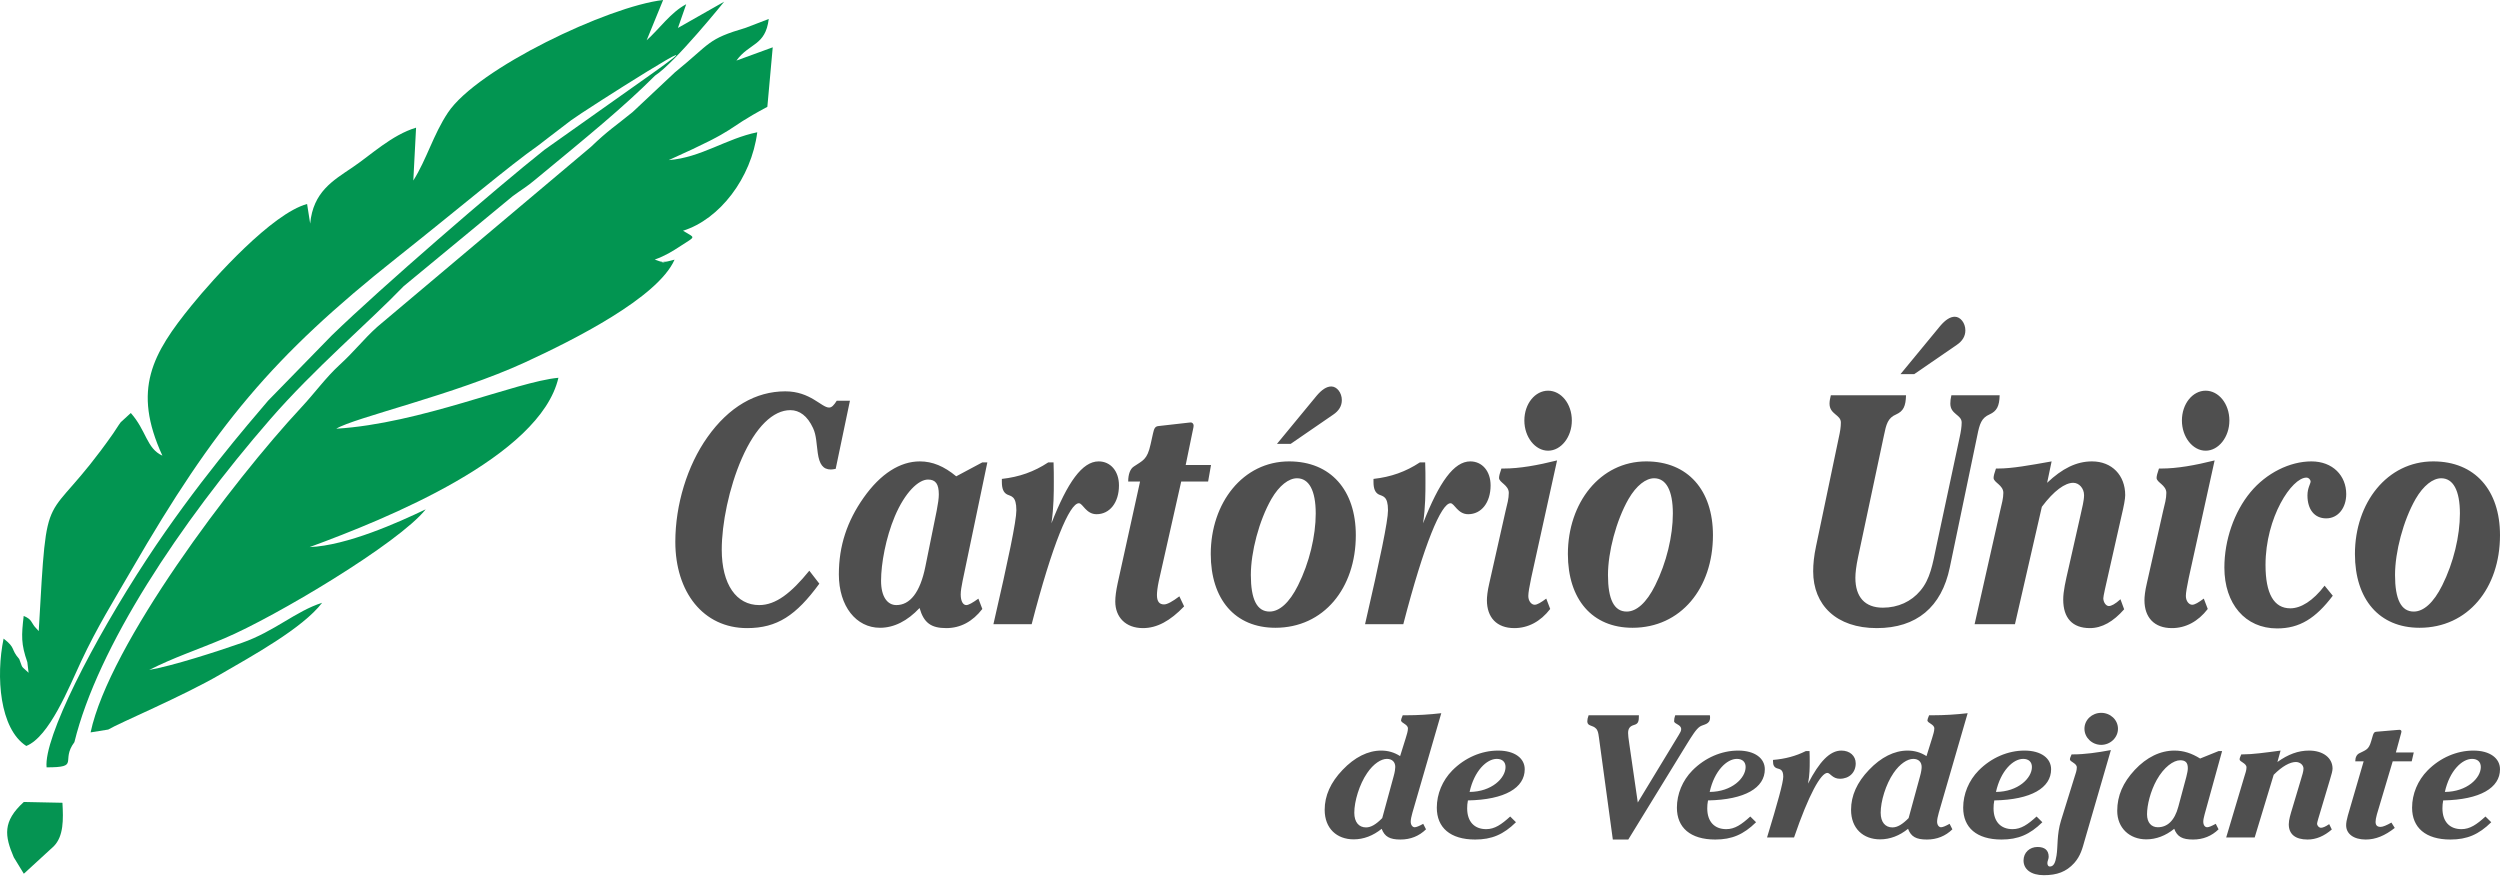 <svg width="385" height="135" viewBox="0 0 385 135" fill="none" xmlns="http://www.w3.org/2000/svg">
<path fill-rule="evenodd" clip-rule="evenodd" d="M103.938 11.14L97.425 17.257C94.913 19.309 93.668 20.056 91.001 22.621L58.075 50.355C55.931 52.295 54.688 54.002 52.237 56.25C50.199 58.119 48.419 60.577 46.42 62.722C35.748 74.171 16.812 99.323 13.952 112.789L16.668 112.351C18.395 111.317 28.117 107.236 33.939 103.852C38.759 101.051 46.583 96.776 49.61 92.826C45.522 94.125 42.3 97.232 37.247 99C33.469 100.323 26.466 102.58 22.981 103.168C26.793 101.234 30.316 100.097 34.572 98.299C42.379 95.001 61.441 83.638 65.559 78.436C61.367 80.446 53.395 84.03 47.682 84.251C59.545 79.899 83.175 70.344 85.997 58.178C79.469 58.78 64.772 65.229 51.785 66.022C54.486 64.334 70.019 60.788 80.829 55.815C88.288 52.383 101.309 45.85 103.883 39.986C103.641 40.04 102.762 40.295 102.552 40.3C100.608 40.348 103.666 40.526 101.662 40.266L100.833 39.973C102.505 39.365 103.514 38.727 104.86 37.85C107.226 36.307 107.093 36.711 105.184 35.535C110.815 33.773 115.703 27.454 116.619 20.369C111.858 21.329 107.937 24.283 102.984 24.657C114.621 19.426 110.921 20.334 118.172 16.451L119 7.287L113.408 9.331C115.411 6.575 117.866 7.107 118.388 2.921L114.869 4.271C108.852 6.058 109.614 6.528 103.938 11.14Z" fill="#029551"/>
<path fill-rule="evenodd" clip-rule="evenodd" d="M4.21 101.972L4.402 103.607C3.105 102.387 3.582 103.07 2.963 101.493C1.58 99.92 2.493 99.831 0.554 98.345C-0.651 104.154 -0.064 112.227 4.047 114.879C7.603 113.455 10.591 105.912 12.499 101.838C14.951 96.601 17.547 92.44 20.287 87.707C33.083 65.612 41.938 54.904 61.074 39.721C71.005 31.841 78.53 25.454 82.838 22.44C83.297 22.118 85.337 20.483 87.935 18.534C89.888 17.068 113.128 2.323 100.298 11.419C92.812 16.727 83.955 22.982 83.845 23.069C76.423 28.958 58.575 44.392 51.096 51.652L41.295 61.697C38.266 65.254 30.088 74.703 22.595 86.127C14.252 98.844 6.714 113.659 7.174 118.171C12.416 118.175 9.269 117.199 11.457 114.296C15.044 99.652 27.668 80.613 41.607 64.575C48.423 56.732 56.731 49.712 62.17 44.07L78.947 30.215C80.182 29.301 81.212 28.701 82.382 27.702C90.453 21.038 95.969 16.558 100.878 11.645C103.973 9.63 111.524 0.262 111.527 0.256L104.403 4.303L105.676 0.65C103.334 1.866 101.522 4.47 99.583 6.205L102.122 0C93.673 0.974 73.487 10.57 68.98 17.345C66.722 20.739 65.722 24.513 63.65 27.802L64.075 19.66C60.335 20.782 57.129 23.861 54.256 25.797C51.251 27.822 48.227 29.56 47.767 34.432L47.292 31.414C41.907 32.875 32.956 42.788 29.533 47.002C23.466 54.468 20.324 59.978 25.009 70.172C22.557 69.056 22.573 66.355 20.145 63.601L18.592 65.024C18.174 65.578 17.871 66.124 17.426 66.76C6.611 82.206 7.342 72.984 5.964 97.189L5.345 96.507C4.794 95.823 4.88 95.36 3.648 94.853C3.296 97.912 3.229 99.162 4.21 101.972Z" fill="#029551"/>
<path fill-rule="evenodd" clip-rule="evenodd" d="M3.669 134.557L8.29 130.315C9.814 128.75 9.761 126.211 9.616 123.628L3.67 123.503C0.37 126.498 0.716 128.742 2.122 132.022L3.669 134.557Z" fill="#059452"/>
<path d="M214.613 119.578L212.864 125.988C211.917 126.947 211.143 127.422 210.368 127.422C209.278 127.422 208.561 126.627 208.561 125.161C208.561 123.407 209.335 120.804 210.54 119.049C211.516 117.61 212.691 116.868 213.581 116.868C214.384 116.868 214.872 117.343 214.872 118.116C214.872 118.356 214.814 118.889 214.613 119.578ZM219.174 126.867C218.572 127.209 218.113 127.396 217.855 127.396C217.539 127.396 217.252 127.054 217.252 126.547C217.252 126.227 217.338 125.748 217.511 125.161L221.957 109.832C220.121 110.045 218.314 110.151 216.593 110.151C216.392 110.151 216.22 110.151 216.019 110.151C215.847 110.551 215.761 110.818 215.761 110.924C215.761 111.382 216.822 111.515 216.822 112.186C216.822 112.617 216.65 113.096 216.478 113.687L215.617 116.441C214.7 115.855 213.753 115.589 212.691 115.589C210.684 115.589 208.618 116.601 206.754 118.569C204.918 120.484 204 122.531 204 124.713C204 127.582 205.865 129.261 208.475 129.261C209.995 129.261 211.458 128.702 212.778 127.636C213.237 128.861 214.04 129.288 215.675 129.288C217.224 129.288 218.543 128.755 219.605 127.715L219.174 126.867ZM232.57 125.743C231.222 126.969 230.189 127.689 228.87 127.689C227.063 127.689 225.944 126.543 225.944 124.49C225.944 124.091 225.973 123.691 226.059 123.265C231.767 123.158 234.807 121.319 234.807 118.467C234.807 116.788 233.287 115.589 230.705 115.589C228.153 115.589 225.6 116.681 223.649 118.654C222.129 120.199 221.268 122.278 221.268 124.384C221.268 127.449 223.333 129.288 227.177 129.288C229.73 129.288 231.537 128.515 233.459 126.623L232.57 125.743ZM226.317 121.958C227.034 118.707 228.956 116.868 230.505 116.868C231.337 116.868 231.853 117.321 231.853 118.121C231.853 119.826 229.73 121.932 226.317 121.958ZM250.756 129.288L259.734 114.656C260.595 113.27 261.197 112.284 261.8 111.884C262.345 111.537 263.349 111.591 263.349 110.525C263.349 110.418 263.349 110.311 263.32 110.151H257.985C257.87 110.471 257.812 110.738 257.812 111.058C257.812 111.511 258.902 111.564 258.902 112.284C258.902 112.55 258.759 112.817 258.558 113.136L252.219 123.584L250.899 114.469C250.785 113.723 250.727 113.19 250.727 112.897C250.727 112.204 250.986 111.831 251.645 111.644C252.305 111.457 252.391 111.111 252.391 110.151H244.646C244.503 110.525 244.445 110.844 244.445 111.084C244.445 111.884 245.277 111.617 245.822 112.23C246.167 112.63 246.195 113.323 246.339 114.336L248.375 129.288H250.756ZM269.544 125.743C268.196 126.969 267.164 127.689 265.844 127.689C264.037 127.689 262.918 126.543 262.918 124.49C262.918 124.091 262.947 123.691 263.033 123.265C268.741 123.158 271.782 121.319 271.782 118.467C271.782 116.788 270.262 115.589 267.68 115.589C265.127 115.589 262.574 116.681 260.624 118.654C259.103 120.199 258.243 122.278 258.243 124.384C258.243 127.449 260.308 129.288 264.152 129.288C266.705 129.288 268.512 128.515 270.434 126.623L269.544 125.743ZM263.291 121.958C264.008 118.707 265.93 116.868 267.479 116.868C268.311 116.868 268.827 117.321 268.827 118.121C268.827 119.826 266.705 121.932 263.291 121.958ZM276.285 128.968C278.551 122.349 280.416 119.027 281.42 119.027C281.85 119.027 282.194 119.928 283.342 119.928C284.776 119.928 285.78 118.973 285.78 117.561C285.78 116.388 284.862 115.589 283.571 115.589C281.793 115.589 280.186 117.294 278.437 120.675C278.695 119.315 278.695 118.174 278.695 117.268C278.695 116.788 278.695 116.228 278.666 115.668H278.092C276.544 116.441 274.937 116.868 273.044 117.028C273.044 117.108 273.044 117.188 273.044 117.268C273.044 117.827 273.216 118.147 273.618 118.307C274.048 118.467 274.622 118.414 274.622 119.609C274.622 120.488 273.761 123.598 272.126 128.968H276.285ZM295.676 119.578L293.926 125.988C292.98 126.947 292.205 127.422 291.431 127.422C290.341 127.422 289.624 126.627 289.624 125.161C289.624 123.407 290.398 120.804 291.603 119.049C292.578 117.61 293.754 116.868 294.643 116.868C295.447 116.868 295.934 117.343 295.934 118.116C295.934 118.356 295.877 118.889 295.676 119.578ZM300.237 126.867C299.635 127.209 299.176 127.396 298.917 127.396C298.602 127.396 298.315 127.054 298.315 126.547C298.315 126.227 298.401 125.748 298.573 125.161L303.019 109.832C301.184 110.045 299.376 110.151 297.655 110.151C297.455 110.151 297.282 110.151 297.082 110.151C296.91 110.551 296.824 110.818 296.824 110.924C296.824 111.382 297.885 111.515 297.885 112.186C297.885 112.617 297.713 113.096 297.541 113.687L296.68 116.441C295.762 115.855 294.815 115.589 293.754 115.589C291.746 115.589 289.681 116.601 287.817 118.569C285.981 120.484 285.063 122.531 285.063 124.713C285.063 127.582 286.927 129.261 289.538 129.261C291.058 129.261 292.521 128.702 293.84 127.636C294.299 128.861 295.102 129.288 296.738 129.288C298.286 129.288 299.606 128.755 300.667 127.715L300.237 126.867ZM313.633 125.743C312.285 126.969 311.252 127.689 309.932 127.689C308.125 127.689 307.006 126.543 307.006 124.49C307.006 124.091 307.035 123.691 307.121 123.265C312.83 123.158 315.87 121.319 315.87 118.467C315.87 116.788 314.35 115.589 311.768 115.589C309.215 115.589 306.662 116.681 304.712 118.654C303.192 120.199 302.331 122.278 302.331 124.384C302.331 127.449 304.396 129.288 308.24 129.288C310.793 129.288 312.6 128.515 314.522 126.623L313.633 125.743ZM307.38 121.958C308.097 118.707 310.018 116.868 311.567 116.868C312.399 116.868 312.916 117.321 312.916 118.121C312.916 119.826 310.793 121.932 307.38 121.958ZM319.484 119.64L317.39 126.383C316.731 128.542 316.931 130.381 316.702 131.767C316.53 132.859 316.272 133.446 315.669 133.446C315.44 133.446 315.296 133.232 315.296 132.913C315.296 132.593 315.497 132.3 315.497 131.953C315.497 130.94 314.895 130.434 313.776 130.434C312.571 130.434 311.625 131.287 311.625 132.513C311.625 133.872 312.772 134.778 314.751 134.778C316.759 134.778 318.193 134.272 319.427 132.913C320.402 131.82 320.689 130.674 321.062 129.341L325.078 115.509C322.955 115.908 321.005 116.175 319.284 116.175C319.198 116.175 319.111 116.175 319.025 116.175C318.853 116.548 318.767 116.788 318.767 116.948C318.767 117.321 319.829 117.534 319.829 118.174C319.829 118.654 319.656 119.107 319.484 119.64ZM321.005 112.23C321.005 113.59 322.181 114.709 323.586 114.709C324.992 114.709 326.168 113.59 326.168 112.23C326.168 110.844 324.992 109.778 323.586 109.778C322.181 109.778 321.005 110.844 321.005 112.23ZM338.818 116.814C337.498 115.988 336.236 115.589 334.859 115.589C332.708 115.589 330.585 116.601 328.749 118.569C326.942 120.51 326.053 122.531 326.053 124.873C326.053 127.502 327.946 129.261 330.528 129.261C332.048 129.261 333.511 128.702 334.831 127.636C335.29 128.861 336.093 129.288 337.728 129.288C339.277 129.288 340.596 128.755 341.658 127.715L341.227 126.867C340.596 127.209 340.166 127.396 339.908 127.396C339.564 127.396 339.305 127.08 339.305 126.521C339.305 126.227 339.391 125.881 339.506 125.428L342.202 115.668H341.658L338.818 116.814ZM336.695 119.631L335.462 124.233C334.888 126.387 333.769 127.396 332.306 127.396C331.331 127.396 330.643 126.707 330.643 125.401C330.643 123.993 331.159 121.865 332.134 120.111C333.253 118.116 334.716 117.081 335.748 117.081C336.58 117.081 336.925 117.45 336.925 118.303C336.925 118.623 336.839 119.076 336.695 119.631ZM347.222 128.968L350.148 119.32C351.468 117.987 352.672 117.348 353.562 117.348C354.193 117.348 354.738 117.801 354.738 118.36C354.738 118.813 354.537 119.373 354.336 120.066L353.045 124.384C352.73 125.423 352.472 126.25 352.472 126.943C352.472 128.462 353.476 129.288 355.369 129.288C356.688 129.288 357.922 128.755 359.098 127.742L358.696 126.916C358.123 127.316 357.692 127.476 357.434 127.476C357.119 127.476 356.832 127.156 356.832 126.836C356.832 126.756 356.889 126.516 357.004 126.116L358.811 120.066C359.069 119.24 359.213 118.68 359.213 118.36C359.213 116.735 357.778 115.589 355.598 115.589C353.906 115.589 352.357 116.175 350.722 117.348L351.209 115.589C348.829 115.908 346.907 116.175 345.386 116.175C345.3 116.175 345.243 116.175 345.157 116.175C344.985 116.548 344.899 116.788 344.899 116.948C344.899 117.321 345.96 117.534 345.96 118.174C345.96 118.627 345.788 119.08 345.616 119.64L342.834 128.968H347.222ZM369.137 112.417L366.011 112.683C365.58 112.71 365.523 112.95 365.408 113.296L365.15 114.176C364.777 115.482 364.29 115.509 363.314 116.015C362.941 116.202 362.712 116.628 362.712 117.241H364.003L361.565 125.61C361.392 126.223 361.306 126.703 361.306 127.102C361.306 128.382 362.425 129.288 364.318 129.288C365.839 129.288 367.273 128.702 368.793 127.502L368.277 126.676C367.531 127.102 366.957 127.342 366.613 127.342C366.097 127.342 365.839 127.102 365.839 126.569C365.839 126.329 365.896 125.93 366.039 125.423L368.478 117.241H371.404L371.719 115.882H368.965L369.682 113.243C369.74 113.003 369.826 112.79 369.826 112.657C369.826 112.47 369.654 112.39 369.539 112.39C369.51 112.39 369.367 112.39 369.137 112.417ZM382.763 125.743C381.414 126.969 380.382 127.689 379.062 127.689C377.255 127.689 376.136 126.543 376.136 124.49C376.136 124.091 376.165 123.691 376.251 123.265C381.959 123.158 385 121.319 385 118.467C385 116.788 383.48 115.589 380.898 115.589C378.345 115.589 375.792 116.681 373.842 118.654C372.321 120.199 371.461 122.278 371.461 124.384C371.461 127.449 373.526 129.288 377.37 129.288C379.923 129.288 381.73 128.515 383.652 126.623L382.763 125.743ZM376.509 121.958C377.226 118.707 379.148 116.868 380.697 116.868C381.529 116.868 382.045 117.321 382.045 118.121C382.045 119.826 379.923 121.932 376.509 121.958Z" fill="#4F4F4F"/>
<path d="M124.634 87.888C121.832 91.334 119.476 93.182 116.917 93.182C113.424 93.182 111.149 90.035 111.149 84.641C111.149 80.695 112.246 75.151 114.236 70.606C116.389 65.711 119.07 63.163 121.71 63.163C123.132 63.163 124.35 64.062 125.203 65.91C125.731 67.009 125.731 68.358 125.934 69.756C126.178 71.504 126.747 72.304 127.965 72.304C128.168 72.304 128.412 72.254 128.696 72.204L130.89 61.715H128.859C128.412 62.414 128.087 62.764 127.681 62.764C126.503 62.764 124.797 60.266 120.938 60.266C116.389 60.266 112.246 62.664 108.956 67.309C105.828 71.704 104 77.748 104 83.442C104 91.184 108.306 96.728 115.048 96.728C119.679 96.728 122.603 94.78 126.178 89.885L124.634 87.888ZM147.259 73.353C145.391 71.804 143.603 71.055 141.654 71.055C138.607 71.055 135.602 72.953 133.002 76.641C130.443 80.279 129.184 84.067 129.184 88.454C129.184 93.382 131.865 96.678 135.52 96.678C137.673 96.678 139.744 95.63 141.613 93.632C142.263 95.929 143.4 96.728 145.716 96.728C147.909 96.728 149.777 95.729 151.28 93.781L150.671 92.192C149.777 92.832 149.168 93.182 148.803 93.182C148.315 93.182 147.949 92.591 147.949 91.542C147.949 90.993 148.071 90.343 148.234 89.494L152.052 71.205H151.28L147.259 73.353ZM144.253 78.63L142.507 87.255C141.694 91.292 140.11 93.182 138.039 93.182C136.658 93.182 135.683 91.892 135.683 89.444C135.683 86.805 136.414 82.818 137.795 79.53C139.379 75.792 141.451 73.852 142.913 73.852C144.091 73.852 144.578 74.543 144.578 76.141C144.578 76.741 144.456 77.59 144.253 78.63ZM158.876 96.129C162.085 83.725 164.725 77.498 166.147 77.498C166.756 77.498 167.243 79.188 168.868 79.188C170.899 79.188 172.321 77.398 172.321 74.751C172.321 72.553 171.021 71.055 169.193 71.055C166.675 71.055 164.4 74.252 161.922 80.587C162.288 78.04 162.288 75.9 162.288 74.202C162.288 73.303 162.288 72.254 162.247 71.205H161.435C159.242 72.653 156.967 73.453 154.286 73.752C154.286 73.902 154.286 74.052 154.286 74.202C154.286 75.251 154.53 75.85 155.098 76.15C155.708 76.45 156.52 76.35 156.52 78.589C156.52 80.237 155.302 86.064 152.986 96.129H158.876ZM182.841 65.111L178.413 65.611C177.804 65.661 177.723 66.11 177.561 66.76L177.195 68.408C176.667 70.855 175.976 70.905 174.595 71.854C174.067 72.204 173.742 73.003 173.742 74.152H175.57L172.118 89.835C171.874 90.984 171.752 91.883 171.752 92.633C171.752 95.03 173.336 96.728 176.017 96.728C178.17 96.728 180.201 95.629 182.354 93.382L181.622 91.834C180.566 92.633 179.754 93.082 179.266 93.082C178.535 93.082 178.17 92.633 178.17 91.634C178.17 91.184 178.251 90.435 178.454 89.486L181.907 74.152H186.05L186.497 71.605H182.597L183.613 66.66C183.694 66.21 183.816 65.81 183.816 65.561C183.816 65.211 183.572 65.061 183.41 65.061C183.369 65.061 183.166 65.061 182.841 65.111ZM186.456 85.315C186.456 92.291 190.193 96.678 196.408 96.678C203.841 96.678 208.796 90.593 208.796 82.418C208.796 75.492 204.937 71.055 198.52 71.055C191.411 71.055 186.456 77.44 186.456 85.315ZM192.63 88.554C192.63 85.016 193.889 80.179 195.798 76.841C197.017 74.743 198.479 73.653 199.738 73.653C201.566 73.653 202.622 75.492 202.622 79.08C202.622 82.518 201.647 86.655 199.901 90.144C198.56 92.841 197.017 94.181 195.514 94.181C193.564 94.181 192.63 92.291 192.63 88.554ZM198.763 68.358L205.303 63.863C206.197 63.263 206.643 62.514 206.643 61.615C206.643 60.466 205.872 59.517 205.019 59.517C204.288 59.517 203.556 60.017 202.785 60.916L196.651 68.358H198.763ZM216.108 96.129C219.316 83.725 221.957 77.498 223.378 77.498C223.988 77.498 224.475 79.188 226.1 79.188C228.131 79.188 229.552 77.398 229.552 74.751C229.552 72.553 228.253 71.055 226.425 71.055C223.906 71.055 221.632 74.252 219.154 80.587C219.52 78.04 219.52 75.9 219.52 74.202C219.52 73.303 219.52 72.254 219.479 71.205H218.667C216.473 72.653 214.199 73.453 211.518 73.752C211.518 73.902 211.518 74.052 211.518 74.202C211.518 75.251 211.761 75.85 212.33 76.15C212.939 76.45 213.752 76.35 213.752 78.589C213.752 80.237 212.533 86.064 210.218 96.129H216.108ZM234.751 64.762C234.751 67.309 236.417 69.407 238.407 69.407C240.398 69.407 242.063 67.309 242.063 64.762C242.063 62.164 240.398 60.166 238.407 60.166C236.417 60.166 234.751 62.164 234.751 64.762ZM231.868 78.647L229.349 89.835C229.065 91.034 228.984 91.933 228.984 92.433C228.984 95.08 230.486 96.728 233.208 96.728C235.32 96.728 237.229 95.729 238.732 93.781L238.123 92.183C237.31 92.782 236.742 93.132 236.336 93.132C235.848 93.132 235.361 92.583 235.361 91.784C235.361 91.284 235.523 90.335 235.807 88.986L239.788 70.905C236.782 71.655 234.02 72.154 231.583 72.154C231.461 72.154 231.34 72.154 231.218 72.154C230.974 72.853 230.852 73.303 230.852 73.602C230.852 74.302 232.355 74.701 232.355 75.9C232.355 76.799 232.111 77.648 231.868 78.647ZM241.454 85.315C241.454 92.291 245.191 96.678 251.405 96.678C258.838 96.678 263.794 90.593 263.794 82.418C263.794 75.492 259.935 71.055 253.517 71.055C246.409 71.055 241.454 77.44 241.454 85.315ZM247.628 88.554C247.628 85.016 248.887 80.179 250.796 76.841C252.014 74.743 253.477 73.653 254.736 73.653C256.564 73.653 257.62 75.492 257.62 79.08C257.62 82.518 256.645 86.655 254.898 90.144C253.558 92.841 252.014 94.181 250.512 94.181C248.562 94.181 247.628 92.291 247.628 88.554ZM281.95 60.866C281.829 61.365 281.747 61.765 281.747 62.164C281.747 63.813 283.494 63.863 283.494 65.061C283.494 65.761 283.372 66.51 283.169 67.409L279.676 84.092C279.351 85.59 279.229 86.889 279.229 87.987C279.229 93.182 282.803 96.728 289.018 96.728C295.152 96.728 299.01 93.482 300.269 87.388L304.494 67.109C304.859 65.261 305.144 64.362 306.403 63.812C307.5 63.313 307.906 62.564 307.946 60.866H300.513C300.391 61.365 300.351 61.765 300.351 62.164C300.351 63.813 302.097 63.863 302.097 65.061C302.097 65.711 301.975 66.51 301.772 67.409L298.198 84.141C297.629 86.839 297.264 89.186 295.72 90.984C294.339 92.633 292.308 93.582 289.952 93.582C287.19 93.582 285.728 91.933 285.728 88.986C285.728 88.237 285.85 87.188 286.134 85.84L290.115 67.109C290.48 65.311 290.724 64.362 292.024 63.812C293.121 63.313 293.486 62.564 293.527 60.866H281.95ZM294.786 57.619L301.326 53.124C302.219 52.524 302.666 51.775 302.666 50.876C302.666 49.727 301.894 48.778 301.041 48.778C300.31 48.778 299.579 49.278 298.807 50.177L292.674 57.619H294.786ZM310.302 96.129L314.445 78.048C316.314 75.55 318.02 74.352 319.279 74.352C320.173 74.352 320.945 75.201 320.945 76.25C320.945 77.099 320.66 78.148 320.376 79.446L318.548 87.538C318.101 89.486 317.736 91.034 317.736 92.333C317.736 95.18 319.157 96.728 321.838 96.728C323.706 96.728 325.453 95.729 327.119 93.832L326.55 92.283C325.738 93.032 325.128 93.332 324.763 93.332C324.316 93.332 323.91 92.733 323.91 92.133C323.91 91.983 323.991 91.534 324.153 90.785L326.712 79.446C327.078 77.898 327.281 76.849 327.281 76.25C327.281 73.203 325.25 71.055 322.163 71.055C319.766 71.055 317.573 72.154 315.258 74.352L315.948 71.055C312.577 71.655 309.856 72.154 307.703 72.154C307.581 72.154 307.5 72.154 307.378 72.154C307.134 72.853 307.012 73.303 307.012 73.602C307.012 74.302 308.515 74.701 308.515 75.9C308.515 76.749 308.271 77.598 308.028 78.647L304.088 96.129H310.302ZM336.014 64.762C336.014 67.309 337.679 69.407 339.669 69.407C341.66 69.407 343.325 67.309 343.325 64.762C343.325 62.164 341.66 60.166 339.669 60.166C337.679 60.166 336.014 62.164 336.014 64.762ZM333.13 78.647L330.612 89.835C330.327 91.034 330.246 91.933 330.246 92.433C330.246 95.08 331.749 96.728 334.47 96.728C336.583 96.728 338.492 95.729 339.995 93.781L339.385 92.183C338.573 92.782 338.004 93.132 337.598 93.132C337.111 93.132 336.623 92.583 336.623 91.784C336.623 91.284 336.786 90.335 337.07 88.986L341.051 70.905C338.045 71.655 335.283 72.154 332.846 72.154C332.724 72.154 332.602 72.154 332.48 72.154C332.236 72.853 332.115 73.303 332.115 73.602C332.115 74.302 333.617 74.701 333.617 75.9C333.617 76.799 333.374 77.648 333.13 78.647ZM357.989 90.194C356.201 92.541 354.333 93.682 352.708 93.682C350.19 93.682 348.89 91.442 348.89 87.005C348.89 79.629 352.952 73.552 355.186 73.552C355.552 73.552 355.836 73.902 355.836 74.144C355.836 74.493 355.348 75.142 355.348 76.291C355.348 78.481 356.445 79.829 358.232 79.829C360.06 79.829 361.319 78.231 361.319 76.092C361.319 73.253 359.248 71.055 355.958 71.055C352.627 71.055 349.012 72.853 346.575 75.792C344.057 78.83 342.554 83.168 342.554 87.405C342.554 92.991 345.762 96.778 350.677 96.778C354.13 96.778 356.608 95.23 359.248 91.742L357.989 90.194ZM362.66 85.315C362.66 92.291 366.397 96.678 372.611 96.678C380.044 96.678 385 90.593 385 82.418C385 75.492 381.141 71.055 374.723 71.055C367.615 71.055 362.66 77.44 362.66 85.315ZM368.834 88.554C368.834 85.016 370.093 80.179 372.002 76.841C373.221 74.743 374.683 73.653 375.942 73.653C377.77 73.653 378.826 75.492 378.826 79.08C378.826 82.518 377.851 86.655 376.105 90.144C374.764 92.841 373.221 94.181 371.718 94.181C369.768 94.181 368.834 92.291 368.834 88.554Z" fill="#4F4F4F"/>
</svg>
